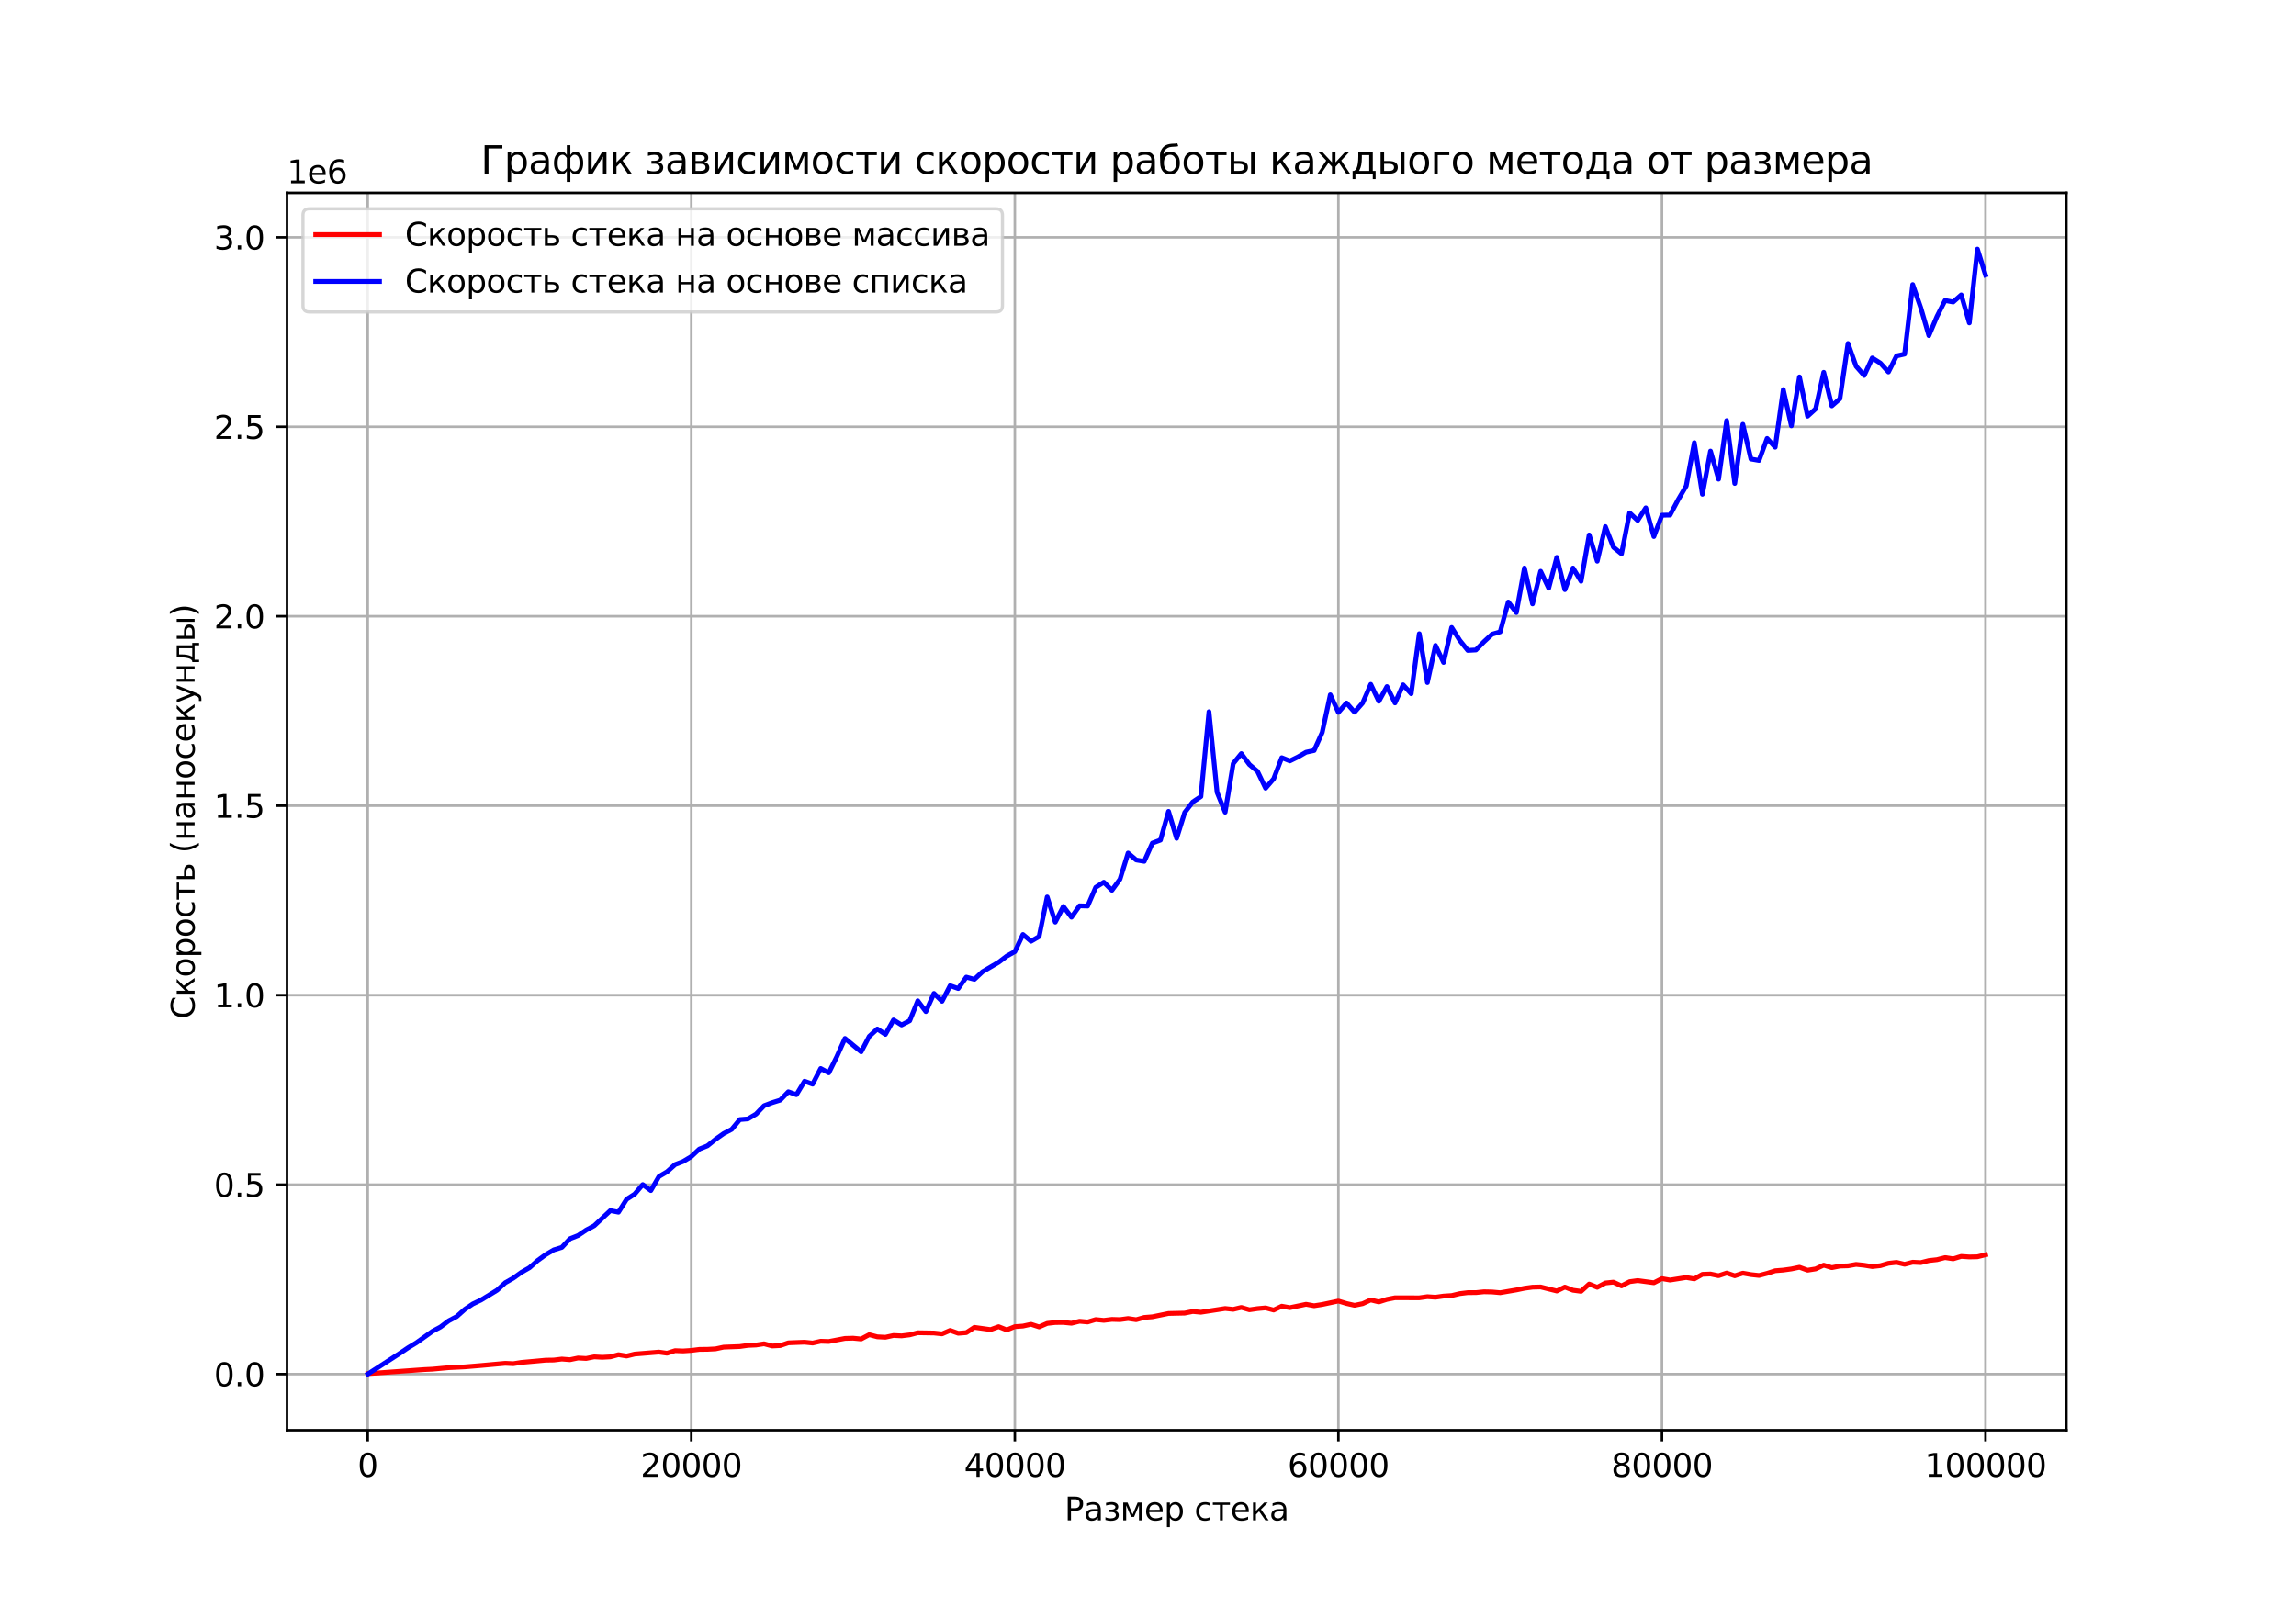 <?xml version="1.0" encoding="utf-8" standalone="no"?>
<!DOCTYPE svg PUBLIC "-//W3C//DTD SVG 1.1//EN"
  "http://www.w3.org/Graphics/SVG/1.1/DTD/svg11.dtd">
<svg xmlns:xlink="http://www.w3.org/1999/xlink" width="720pt" height="504pt" viewBox="0 0 720 504" xmlns="http://www.w3.org/2000/svg" version="1.1">
 <defs>
  <style type="text/css">*{stroke-linejoin: round; stroke-linecap: butt}</style>
 </defs>
 <g id="figure_1">
  <g id="patch_1">
   <path d="M 0 504 
L 720 504 
L 720 0 
L 0 0 
z
" style="fill: #ffffff"/>
  </g>
  <g id="axes_1">
   <g id="patch_2">
    <path d="M 90 448.56 
L 648 448.56 
L 648 60.48 
L 90 60.48 
z
" style="fill: #ffffff"/>
   </g>
   <g id="matplotlib.axis_1">
    <g id="xtick_1">
     <g id="line2d_1">
      <path d="M 115.313 448.56 
L 115.313 60.48 
" clip-path="url(#p69a512d535)" style="fill: none; stroke: #b0b0b0; stroke-width: 0.8; stroke-linecap: square"/>
     </g>
     <g id="line2d_2">
      <defs>
       <path id="m614d33d190" d="M 0 0 
L 0 3.5 
" style="stroke: #000000; stroke-width: 0.8"/>
      </defs>
      <g>
       <use xlink:href="#m614d33d190" x="115.313" y="448.56" style="stroke: #000000; stroke-width: 0.8"/>
      </g>
     </g>
     <g id="text_1">
      <!-- 0 -->
      <g transform="translate(112.132 463.158) scale(0.1 -0.1)">
       <defs>
        <path id="DejaVuSans-30" d="M 2034 4250 
Q 1547 4250 1301 3770 
Q 1056 3291 1056 2328 
Q 1056 1369 1301 889 
Q 1547 409 2034 409 
Q 2525 409 2770 889 
Q 3016 1369 3016 2328 
Q 3016 3291 2770 3770 
Q 2525 4250 2034 4250 
z
M 2034 4750 
Q 2819 4750 3233 4129 
Q 3647 3509 3647 2328 
Q 3647 1150 3233 529 
Q 2819 -91 2034 -91 
Q 1250 -91 836 529 
Q 422 1150 422 2328 
Q 422 3509 836 4129 
Q 1250 4750 2034 4750 
z
" transform="scale(0.016)"/>
       </defs>
       <use xlink:href="#DejaVuSans-30"/>
      </g>
     </g>
    </g>
    <g id="xtick_2">
     <g id="line2d_3">
      <path d="M 216.778 448.56 
L 216.778 60.48 
" clip-path="url(#p69a512d535)" style="fill: none; stroke: #b0b0b0; stroke-width: 0.8; stroke-linecap: square"/>
     </g>
     <g id="line2d_4">
      <g>
       <use xlink:href="#m614d33d190" x="216.778" y="448.56" style="stroke: #000000; stroke-width: 0.8"/>
      </g>
     </g>
     <g id="text_2">
      <!-- 20000 -->
      <g transform="translate(200.871 463.158) scale(0.1 -0.1)">
       <defs>
        <path id="DejaVuSans-32" d="M 1228 531 
L 3431 531 
L 3431 0 
L 469 0 
L 469 531 
Q 828 903 1448 1529 
Q 2069 2156 2228 2338 
Q 2531 2678 2651 2914 
Q 2772 3150 2772 3378 
Q 2772 3750 2511 3984 
Q 2250 4219 1831 4219 
Q 1534 4219 1204 4116 
Q 875 4013 500 3803 
L 500 4441 
Q 881 4594 1212 4672 
Q 1544 4750 1819 4750 
Q 2544 4750 2975 4387 
Q 3406 4025 3406 3419 
Q 3406 3131 3298 2873 
Q 3191 2616 2906 2266 
Q 2828 2175 2409 1742 
Q 1991 1309 1228 531 
z
" transform="scale(0.016)"/>
       </defs>
       <use xlink:href="#DejaVuSans-32"/>
       <use xlink:href="#DejaVuSans-30" x="63.623"/>
       <use xlink:href="#DejaVuSans-30" x="127.246"/>
       <use xlink:href="#DejaVuSans-30" x="190.869"/>
       <use xlink:href="#DejaVuSans-30" x="254.492"/>
      </g>
     </g>
    </g>
    <g id="xtick_3">
     <g id="line2d_5">
      <path d="M 318.242 448.56 
L 318.242 60.48 
" clip-path="url(#p69a512d535)" style="fill: none; stroke: #b0b0b0; stroke-width: 0.8; stroke-linecap: square"/>
     </g>
     <g id="line2d_6">
      <g>
       <use xlink:href="#m614d33d190" x="318.242" y="448.56" style="stroke: #000000; stroke-width: 0.8"/>
      </g>
     </g>
     <g id="text_3">
      <!-- 40000 -->
      <g transform="translate(302.336 463.158) scale(0.1 -0.1)">
       <defs>
        <path id="DejaVuSans-34" d="M 2419 4116 
L 825 1625 
L 2419 1625 
L 2419 4116 
z
M 2253 4666 
L 3047 4666 
L 3047 1625 
L 3713 1625 
L 3713 1100 
L 3047 1100 
L 3047 0 
L 2419 0 
L 2419 1100 
L 313 1100 
L 313 1709 
L 2253 4666 
z
" transform="scale(0.016)"/>
       </defs>
       <use xlink:href="#DejaVuSans-34"/>
       <use xlink:href="#DejaVuSans-30" x="63.623"/>
       <use xlink:href="#DejaVuSans-30" x="127.246"/>
       <use xlink:href="#DejaVuSans-30" x="190.869"/>
       <use xlink:href="#DejaVuSans-30" x="254.492"/>
      </g>
     </g>
    </g>
    <g id="xtick_4">
     <g id="line2d_7">
      <path d="M 419.707 448.56 
L 419.707 60.48 
" clip-path="url(#p69a512d535)" style="fill: none; stroke: #b0b0b0; stroke-width: 0.8; stroke-linecap: square"/>
     </g>
     <g id="line2d_8">
      <g>
       <use xlink:href="#m614d33d190" x="419.707" y="448.56" style="stroke: #000000; stroke-width: 0.8"/>
      </g>
     </g>
     <g id="text_4">
      <!-- 60000 -->
      <g transform="translate(403.801 463.158) scale(0.1 -0.1)">
       <defs>
        <path id="DejaVuSans-36" d="M 2113 2584 
Q 1688 2584 1439 2293 
Q 1191 2003 1191 1497 
Q 1191 994 1439 701 
Q 1688 409 2113 409 
Q 2538 409 2786 701 
Q 3034 994 3034 1497 
Q 3034 2003 2786 2293 
Q 2538 2584 2113 2584 
z
M 3366 4563 
L 3366 3988 
Q 3128 4100 2886 4159 
Q 2644 4219 2406 4219 
Q 1781 4219 1451 3797 
Q 1122 3375 1075 2522 
Q 1259 2794 1537 2939 
Q 1816 3084 2150 3084 
Q 2853 3084 3261 2657 
Q 3669 2231 3669 1497 
Q 3669 778 3244 343 
Q 2819 -91 2113 -91 
Q 1303 -91 875 529 
Q 447 1150 447 2328 
Q 447 3434 972 4092 
Q 1497 4750 2381 4750 
Q 2619 4750 2861 4703 
Q 3103 4656 3366 4563 
z
" transform="scale(0.016)"/>
       </defs>
       <use xlink:href="#DejaVuSans-36"/>
       <use xlink:href="#DejaVuSans-30" x="63.623"/>
       <use xlink:href="#DejaVuSans-30" x="127.246"/>
       <use xlink:href="#DejaVuSans-30" x="190.869"/>
       <use xlink:href="#DejaVuSans-30" x="254.492"/>
      </g>
     </g>
    </g>
    <g id="xtick_5">
     <g id="line2d_9">
      <path d="M 521.172 448.56 
L 521.172 60.48 
" clip-path="url(#p69a512d535)" style="fill: none; stroke: #b0b0b0; stroke-width: 0.8; stroke-linecap: square"/>
     </g>
     <g id="line2d_10">
      <g>
       <use xlink:href="#m614d33d190" x="521.172" y="448.56" style="stroke: #000000; stroke-width: 0.8"/>
      </g>
     </g>
     <g id="text_5">
      <!-- 80000 -->
      <g transform="translate(505.265 463.158) scale(0.1 -0.1)">
       <defs>
        <path id="DejaVuSans-38" d="M 2034 2216 
Q 1584 2216 1326 1975 
Q 1069 1734 1069 1313 
Q 1069 891 1326 650 
Q 1584 409 2034 409 
Q 2484 409 2743 651 
Q 3003 894 3003 1313 
Q 3003 1734 2745 1975 
Q 2488 2216 2034 2216 
z
M 1403 2484 
Q 997 2584 770 2862 
Q 544 3141 544 3541 
Q 544 4100 942 4425 
Q 1341 4750 2034 4750 
Q 2731 4750 3128 4425 
Q 3525 4100 3525 3541 
Q 3525 3141 3298 2862 
Q 3072 2584 2669 2484 
Q 3125 2378 3379 2068 
Q 3634 1759 3634 1313 
Q 3634 634 3220 271 
Q 2806 -91 2034 -91 
Q 1263 -91 848 271 
Q 434 634 434 1313 
Q 434 1759 690 2068 
Q 947 2378 1403 2484 
z
M 1172 3481 
Q 1172 3119 1398 2916 
Q 1625 2713 2034 2713 
Q 2441 2713 2670 2916 
Q 2900 3119 2900 3481 
Q 2900 3844 2670 4047 
Q 2441 4250 2034 4250 
Q 1625 4250 1398 4047 
Q 1172 3844 1172 3481 
z
" transform="scale(0.016)"/>
       </defs>
       <use xlink:href="#DejaVuSans-38"/>
       <use xlink:href="#DejaVuSans-30" x="63.623"/>
       <use xlink:href="#DejaVuSans-30" x="127.246"/>
       <use xlink:href="#DejaVuSans-30" x="190.869"/>
       <use xlink:href="#DejaVuSans-30" x="254.492"/>
      </g>
     </g>
    </g>
    <g id="xtick_6">
     <g id="line2d_11">
      <path d="M 622.636 448.56 
L 622.636 60.48 
" clip-path="url(#p69a512d535)" style="fill: none; stroke: #b0b0b0; stroke-width: 0.8; stroke-linecap: square"/>
     </g>
     <g id="line2d_12">
      <g>
       <use xlink:href="#m614d33d190" x="622.636" y="448.56" style="stroke: #000000; stroke-width: 0.8"/>
      </g>
     </g>
     <g id="text_6">
      <!-- 100000 -->
      <g transform="translate(603.549 463.158) scale(0.1 -0.1)">
       <defs>
        <path id="DejaVuSans-31" d="M 794 531 
L 1825 531 
L 1825 4091 
L 703 3866 
L 703 4441 
L 1819 4666 
L 2450 4666 
L 2450 531 
L 3481 531 
L 3481 0 
L 794 0 
L 794 531 
z
" transform="scale(0.016)"/>
       </defs>
       <use xlink:href="#DejaVuSans-31"/>
       <use xlink:href="#DejaVuSans-30" x="63.623"/>
       <use xlink:href="#DejaVuSans-30" x="127.246"/>
       <use xlink:href="#DejaVuSans-30" x="190.869"/>
       <use xlink:href="#DejaVuSans-30" x="254.492"/>
       <use xlink:href="#DejaVuSans-30" x="318.115"/>
      </g>
     </g>
    </g>
    <g id="text_7">
     <!-- Размер стека -->
     <g transform="translate(333.828 476.837) scale(0.1 -0.1)">
      <defs>
       <path id="DejaVuSans-420" d="M 1259 4147 
L 1259 2394 
L 2053 2394 
Q 2494 2394 2734 2622 
Q 2975 2850 2975 3272 
Q 2975 3691 2734 3919 
Q 2494 4147 2053 4147 
L 1259 4147 
z
M 628 4666 
L 2053 4666 
Q 2838 4666 3239 4311 
Q 3641 3956 3641 3272 
Q 3641 2581 3239 2228 
Q 2838 1875 2053 1875 
L 1259 1875 
L 1259 0 
L 628 0 
L 628 4666 
z
" transform="scale(0.016)"/>
       <path id="DejaVuSans-430" d="M 2194 1759 
Q 1497 1759 1228 1600 
Q 959 1441 959 1056 
Q 959 750 1161 570 
Q 1363 391 1709 391 
Q 2188 391 2477 730 
Q 2766 1069 2766 1631 
L 2766 1759 
L 2194 1759 
z
M 3341 1997 
L 3341 0 
L 2766 0 
L 2766 531 
Q 2569 213 2275 61 
Q 1981 -91 1556 -91 
Q 1019 -91 701 211 
Q 384 513 384 1019 
Q 384 1609 779 1909 
Q 1175 2209 1959 2209 
L 2766 2209 
L 2766 2266 
Q 2766 2663 2505 2880 
Q 2244 3097 1772 3097 
Q 1472 3097 1187 3025 
Q 903 2953 641 2809 
L 641 3341 
Q 956 3463 1253 3523 
Q 1550 3584 1831 3584 
Q 2591 3584 2966 3190 
Q 3341 2797 3341 1997 
z
" transform="scale(0.016)"/>
       <path id="DejaVuSans-437" d="M 2206 1888 
Q 2594 1813 2809 1584 
Q 3025 1356 3025 1019 
Q 3025 478 2622 193 
Q 2219 -91 1475 -91 
Q 1225 -91 961 -47 
Q 697 -3 416 84 
L 416 619 
Q 638 503 903 445 
Q 1169 388 1459 388 
Q 1931 388 2195 563 
Q 2459 738 2459 1019 
Q 2459 1294 2225 1461 
Q 1991 1628 1563 1628 
L 1100 1628 
L 1100 2103 
L 1584 2103 
Q 1947 2103 2158 2242 
Q 2369 2381 2369 2600 
Q 2369 2800 2151 2944 
Q 1934 3088 1563 3088 
Q 1341 3088 1089 3047 
Q 838 3006 534 2916 
L 534 3438 
Q 841 3513 1106 3550 
Q 1372 3588 1609 3588 
Q 2222 3588 2576 3342 
Q 2931 3097 2931 2656 
Q 2931 2366 2743 2164 
Q 2556 1963 2206 1888 
z
" transform="scale(0.016)"/>
       <path id="DejaVuSans-43c" d="M 581 3500 
L 1422 3500 
L 2416 1156 
L 3413 3500 
L 4247 3500 
L 4247 0 
L 3669 0 
L 3669 2950 
L 2703 672 
L 2128 672 
L 1159 2950 
L 1159 0 
L 581 0 
L 581 3500 
z
" transform="scale(0.016)"/>
       <path id="DejaVuSans-435" d="M 3597 1894 
L 3597 1613 
L 953 1613 
Q 991 1019 1311 708 
Q 1631 397 2203 397 
Q 2534 397 2845 478 
Q 3156 559 3463 722 
L 3463 178 
Q 3153 47 2828 -22 
Q 2503 -91 2169 -91 
Q 1331 -91 842 396 
Q 353 884 353 1716 
Q 353 2575 817 3079 
Q 1281 3584 2069 3584 
Q 2775 3584 3186 3129 
Q 3597 2675 3597 1894 
z
M 3022 2063 
Q 3016 2534 2758 2815 
Q 2500 3097 2075 3097 
Q 1594 3097 1305 2825 
Q 1016 2553 972 2059 
L 3022 2063 
z
" transform="scale(0.016)"/>
       <path id="DejaVuSans-440" d="M 1159 525 
L 1159 -1331 
L 581 -1331 
L 581 3500 
L 1159 3500 
L 1159 2969 
Q 1341 3281 1617 3432 
Q 1894 3584 2278 3584 
Q 2916 3584 3314 3078 
Q 3713 2572 3713 1747 
Q 3713 922 3314 415 
Q 2916 -91 2278 -91 
Q 1894 -91 1617 61 
Q 1341 213 1159 525 
z
M 3116 1747 
Q 3116 2381 2855 2742 
Q 2594 3103 2138 3103 
Q 1681 3103 1420 2742 
Q 1159 2381 1159 1747 
Q 1159 1113 1420 752 
Q 1681 391 2138 391 
Q 2594 391 2855 752 
Q 3116 1113 3116 1747 
z
" transform="scale(0.016)"/>
       <path id="DejaVuSans-20" transform="scale(0.016)"/>
       <path id="DejaVuSans-441" d="M 3122 3366 
L 3122 2828 
Q 2878 2963 2633 3030 
Q 2388 3097 2138 3097 
Q 1578 3097 1268 2742 
Q 959 2388 959 1747 
Q 959 1106 1268 751 
Q 1578 397 2138 397 
Q 2388 397 2633 464 
Q 2878 531 3122 666 
L 3122 134 
Q 2881 22 2623 -34 
Q 2366 -91 2075 -91 
Q 1284 -91 818 406 
Q 353 903 353 1747 
Q 353 2603 823 3093 
Q 1294 3584 2113 3584 
Q 2378 3584 2631 3529 
Q 2884 3475 3122 3366 
z
" transform="scale(0.016)"/>
       <path id="DejaVuSans-442" d="M 188 3500 
L 3541 3500 
L 3541 3041 
L 2147 3041 
L 2147 0 
L 1581 0 
L 1581 3041 
L 188 3041 
L 188 3500 
z
" transform="scale(0.016)"/>
       <path id="DejaVuSans-43a" d="M 581 3500 
L 1153 3500 
L 1153 1856 
L 2775 3500 
L 3481 3500 
L 2144 2147 
L 3653 0 
L 3009 0 
L 1769 1766 
L 1153 1141 
L 1153 0 
L 581 0 
L 581 3500 
z
" transform="scale(0.016)"/>
      </defs>
      <use xlink:href="#DejaVuSans-420"/>
      <use xlink:href="#DejaVuSans-430" x="60.303"/>
      <use xlink:href="#DejaVuSans-437" x="121.582"/>
      <use xlink:href="#DejaVuSans-43c" x="174.756"/>
      <use xlink:href="#DejaVuSans-435" x="250.195"/>
      <use xlink:href="#DejaVuSans-440" x="311.719"/>
      <use xlink:href="#DejaVuSans-20" x="375.195"/>
      <use xlink:href="#DejaVuSans-441" x="406.982"/>
      <use xlink:href="#DejaVuSans-442" x="461.963"/>
      <use xlink:href="#DejaVuSans-435" x="520.215"/>
      <use xlink:href="#DejaVuSans-43a" x="581.738"/>
      <use xlink:href="#DejaVuSans-430" x="642.139"/>
     </g>
    </g>
   </g>
   <g id="matplotlib.axis_2">
    <g id="ytick_1">
     <g id="line2d_13">
      <path d="M 90 430.958 
L 648 430.958 
" clip-path="url(#p69a512d535)" style="fill: none; stroke: #b0b0b0; stroke-width: 0.8; stroke-linecap: square"/>
     </g>
     <g id="line2d_14">
      <defs>
       <path id="me07ee23f5a" d="M 0 0 
L -3.5 0 
" style="stroke: #000000; stroke-width: 0.8"/>
      </defs>
      <g>
       <use xlink:href="#me07ee23f5a" x="90" y="430.958" style="stroke: #000000; stroke-width: 0.8"/>
      </g>
     </g>
     <g id="text_8">
      <!-- 0.0 -->
      <g transform="translate(67.097 434.757) scale(0.1 -0.1)">
       <defs>
        <path id="DejaVuSans-2e" d="M 684 794 
L 1344 794 
L 1344 0 
L 684 0 
L 684 794 
z
" transform="scale(0.016)"/>
       </defs>
       <use xlink:href="#DejaVuSans-30"/>
       <use xlink:href="#DejaVuSans-2e" x="63.623"/>
       <use xlink:href="#DejaVuSans-30" x="95.41"/>
      </g>
     </g>
    </g>
    <g id="ytick_2">
     <g id="line2d_15">
      <path d="M 90 371.536 
L 648 371.536 
" clip-path="url(#p69a512d535)" style="fill: none; stroke: #b0b0b0; stroke-width: 0.8; stroke-linecap: square"/>
     </g>
     <g id="line2d_16">
      <g>
       <use xlink:href="#me07ee23f5a" x="90" y="371.536" style="stroke: #000000; stroke-width: 0.8"/>
      </g>
     </g>
     <g id="text_9">
      <!-- 0.5 -->
      <g transform="translate(67.097 375.335) scale(0.1 -0.1)">
       <defs>
        <path id="DejaVuSans-35" d="M 691 4666 
L 3169 4666 
L 3169 4134 
L 1269 4134 
L 1269 2991 
Q 1406 3038 1543 3061 
Q 1681 3084 1819 3084 
Q 2600 3084 3056 2656 
Q 3513 2228 3513 1497 
Q 3513 744 3044 326 
Q 2575 -91 1722 -91 
Q 1428 -91 1123 -41 
Q 819 9 494 109 
L 494 744 
Q 775 591 1075 516 
Q 1375 441 1709 441 
Q 2250 441 2565 725 
Q 2881 1009 2881 1497 
Q 2881 1984 2565 2268 
Q 2250 2553 1709 2553 
Q 1456 2553 1204 2497 
Q 953 2441 691 2322 
L 691 4666 
z
" transform="scale(0.016)"/>
       </defs>
       <use xlink:href="#DejaVuSans-30"/>
       <use xlink:href="#DejaVuSans-2e" x="63.623"/>
       <use xlink:href="#DejaVuSans-35" x="95.41"/>
      </g>
     </g>
    </g>
    <g id="ytick_3">
     <g id="line2d_17">
      <path d="M 90 312.114 
L 648 312.114 
" clip-path="url(#p69a512d535)" style="fill: none; stroke: #b0b0b0; stroke-width: 0.8; stroke-linecap: square"/>
     </g>
     <g id="line2d_18">
      <g>
       <use xlink:href="#me07ee23f5a" x="90" y="312.114" style="stroke: #000000; stroke-width: 0.8"/>
      </g>
     </g>
     <g id="text_10">
      <!-- 1.0 -->
      <g transform="translate(67.097 315.914) scale(0.1 -0.1)">
       <use xlink:href="#DejaVuSans-31"/>
       <use xlink:href="#DejaVuSans-2e" x="63.623"/>
       <use xlink:href="#DejaVuSans-30" x="95.41"/>
      </g>
     </g>
    </g>
    <g id="ytick_4">
     <g id="line2d_19">
      <path d="M 90 252.693 
L 648 252.693 
" clip-path="url(#p69a512d535)" style="fill: none; stroke: #b0b0b0; stroke-width: 0.8; stroke-linecap: square"/>
     </g>
     <g id="line2d_20">
      <g>
       <use xlink:href="#me07ee23f5a" x="90" y="252.693" style="stroke: #000000; stroke-width: 0.8"/>
      </g>
     </g>
     <g id="text_11">
      <!-- 1.5 -->
      <g transform="translate(67.097 256.492) scale(0.1 -0.1)">
       <use xlink:href="#DejaVuSans-31"/>
       <use xlink:href="#DejaVuSans-2e" x="63.623"/>
       <use xlink:href="#DejaVuSans-35" x="95.41"/>
      </g>
     </g>
    </g>
    <g id="ytick_5">
     <g id="line2d_21">
      <path d="M 90 193.271 
L 648 193.271 
" clip-path="url(#p69a512d535)" style="fill: none; stroke: #b0b0b0; stroke-width: 0.8; stroke-linecap: square"/>
     </g>
     <g id="line2d_22">
      <g>
       <use xlink:href="#me07ee23f5a" x="90" y="193.271" style="stroke: #000000; stroke-width: 0.8"/>
      </g>
     </g>
     <g id="text_12">
      <!-- 2.0 -->
      <g transform="translate(67.097 197.071) scale(0.1 -0.1)">
       <use xlink:href="#DejaVuSans-32"/>
       <use xlink:href="#DejaVuSans-2e" x="63.623"/>
       <use xlink:href="#DejaVuSans-30" x="95.41"/>
      </g>
     </g>
    </g>
    <g id="ytick_6">
     <g id="line2d_23">
      <path d="M 90 133.85 
L 648 133.85 
" clip-path="url(#p69a512d535)" style="fill: none; stroke: #b0b0b0; stroke-width: 0.8; stroke-linecap: square"/>
     </g>
     <g id="line2d_24">
      <g>
       <use xlink:href="#me07ee23f5a" x="90" y="133.85" style="stroke: #000000; stroke-width: 0.8"/>
      </g>
     </g>
     <g id="text_13">
      <!-- 2.5 -->
      <g transform="translate(67.097 137.649) scale(0.1 -0.1)">
       <use xlink:href="#DejaVuSans-32"/>
       <use xlink:href="#DejaVuSans-2e" x="63.623"/>
       <use xlink:href="#DejaVuSans-35" x="95.41"/>
      </g>
     </g>
    </g>
    <g id="ytick_7">
     <g id="line2d_25">
      <path d="M 90 74.428 
L 648 74.428 
" clip-path="url(#p69a512d535)" style="fill: none; stroke: #b0b0b0; stroke-width: 0.8; stroke-linecap: square"/>
     </g>
     <g id="line2d_26">
      <g>
       <use xlink:href="#me07ee23f5a" x="90" y="74.428" style="stroke: #000000; stroke-width: 0.8"/>
      </g>
     </g>
     <g id="text_14">
      <!-- 3.0 -->
      <g transform="translate(67.097 78.227) scale(0.1 -0.1)">
       <defs>
        <path id="DejaVuSans-33" d="M 2597 2516 
Q 3050 2419 3304 2112 
Q 3559 1806 3559 1356 
Q 3559 666 3084 287 
Q 2609 -91 1734 -91 
Q 1441 -91 1130 -33 
Q 819 25 488 141 
L 488 750 
Q 750 597 1062 519 
Q 1375 441 1716 441 
Q 2309 441 2620 675 
Q 2931 909 2931 1356 
Q 2931 1769 2642 2001 
Q 2353 2234 1838 2234 
L 1294 2234 
L 1294 2753 
L 1863 2753 
Q 2328 2753 2575 2939 
Q 2822 3125 2822 3475 
Q 2822 3834 2567 4026 
Q 2313 4219 1838 4219 
Q 1578 4219 1281 4162 
Q 984 4106 628 3988 
L 628 4550 
Q 988 4650 1302 4700 
Q 1616 4750 1894 4750 
Q 2613 4750 3031 4423 
Q 3450 4097 3450 3541 
Q 3450 3153 3228 2886 
Q 3006 2619 2597 2516 
z
" transform="scale(0.016)"/>
       </defs>
       <use xlink:href="#DejaVuSans-33"/>
       <use xlink:href="#DejaVuSans-2e" x="63.623"/>
       <use xlink:href="#DejaVuSans-30" x="95.41"/>
      </g>
     </g>
    </g>
    <g id="text_15">
     <!-- Скорость (наносекунды) -->
     <g transform="translate(61.017 319.564) rotate(-90) scale(0.1 -0.1)">
      <defs>
       <path id="DejaVuSans-421" d="M 4122 4306 
L 4122 3641 
Q 3803 3938 3442 4084 
Q 3081 4231 2675 4231 
Q 1875 4231 1450 3742 
Q 1025 3253 1025 2328 
Q 1025 1406 1450 917 
Q 1875 428 2675 428 
Q 3081 428 3442 575 
Q 3803 722 4122 1019 
L 4122 359 
Q 3791 134 3420 21 
Q 3050 -91 2638 -91 
Q 1578 -91 968 557 
Q 359 1206 359 2328 
Q 359 3453 968 4101 
Q 1578 4750 2638 4750 
Q 3056 4750 3426 4639 
Q 3797 4528 4122 4306 
z
" transform="scale(0.016)"/>
       <path id="DejaVuSans-43e" d="M 1959 3097 
Q 1497 3097 1228 2736 
Q 959 2375 959 1747 
Q 959 1119 1226 758 
Q 1494 397 1959 397 
Q 2419 397 2687 759 
Q 2956 1122 2956 1747 
Q 2956 2369 2687 2733 
Q 2419 3097 1959 3097 
z
M 1959 3584 
Q 2709 3584 3137 3096 
Q 3566 2609 3566 1747 
Q 3566 888 3137 398 
Q 2709 -91 1959 -91 
Q 1206 -91 779 398 
Q 353 888 353 1747 
Q 353 2609 779 3096 
Q 1206 3584 1959 3584 
z
" transform="scale(0.016)"/>
       <path id="DejaVuSans-44c" d="M 2781 1038 
Q 2781 1319 2576 1466 
Q 2372 1613 1978 1613 
L 1159 1613 
L 1159 459 
L 1978 459 
Q 2372 459 2576 607 
Q 2781 756 2781 1038 
z
M 581 3500 
L 1159 3500 
L 1159 2072 
L 2003 2072 
Q 2672 2072 3033 1817 
Q 3394 1563 3394 1038 
Q 3394 513 3033 256 
Q 2672 0 2003 0 
L 581 0 
L 581 3500 
z
" transform="scale(0.016)"/>
       <path id="DejaVuSans-28" d="M 1984 4856 
Q 1566 4138 1362 3434 
Q 1159 2731 1159 2009 
Q 1159 1288 1364 580 
Q 1569 -128 1984 -844 
L 1484 -844 
Q 1016 -109 783 600 
Q 550 1309 550 2009 
Q 550 2706 781 3412 
Q 1013 4119 1484 4856 
L 1984 4856 
z
" transform="scale(0.016)"/>
       <path id="DejaVuSans-43d" d="M 581 3500 
L 1159 3500 
L 1159 2072 
L 3025 2072 
L 3025 3500 
L 3603 3500 
L 3603 0 
L 3025 0 
L 3025 1613 
L 1159 1613 
L 1159 0 
L 581 0 
L 581 3500 
z
" transform="scale(0.016)"/>
       <path id="DejaVuSans-443" d="M 2059 -325 
Q 1816 -950 1584 -1140 
Q 1353 -1331 966 -1331 
L 506 -1331 
L 506 -850 
L 844 -850 
Q 1081 -850 1212 -737 
Q 1344 -625 1503 -206 
L 1606 56 
L 191 3500 
L 800 3500 
L 1894 763 
L 2988 3500 
L 3597 3500 
L 2059 -325 
z
" transform="scale(0.016)"/>
       <path id="DejaVuSans-434" d="M 1384 459 
L 3053 459 
L 3053 3041 
L 1844 3041 
L 1844 2603 
Q 1844 1316 1475 628 
L 1384 459 
z
M 550 459 
Q 834 584 959 850 
Q 1266 1509 1266 2838 
L 1266 3500 
L 3631 3500 
L 3631 459 
L 4091 459 
L 4091 -884 
L 3631 -884 
L 3631 0 
L 794 0 
L 794 -884 
L 334 -884 
L 334 459 
L 550 459 
z
" transform="scale(0.016)"/>
       <path id="DejaVuSans-44b" d="M 3909 3500 
L 4484 3500 
L 4484 0 
L 3909 0 
L 3909 3500 
z
M 4197 3584 
L 4197 3584 
z
M 2781 1038 
Q 2781 1319 2576 1466 
Q 2372 1613 1978 1613 
L 1159 1613 
L 1159 459 
L 1978 459 
Q 2372 459 2576 607 
Q 2781 756 2781 1038 
z
M 581 3500 
L 1159 3500 
L 1159 2072 
L 2003 2072 
Q 2672 2072 3033 1817 
Q 3394 1563 3394 1038 
Q 3394 513 3033 256 
Q 2672 0 2003 0 
L 581 0 
L 581 3500 
z
" transform="scale(0.016)"/>
       <path id="DejaVuSans-29" d="M 513 4856 
L 1013 4856 
Q 1481 4119 1714 3412 
Q 1947 2706 1947 2009 
Q 1947 1309 1714 600 
Q 1481 -109 1013 -844 
L 513 -844 
Q 928 -128 1133 580 
Q 1338 1288 1338 2009 
Q 1338 2731 1133 3434 
Q 928 4138 513 4856 
z
" transform="scale(0.016)"/>
      </defs>
      <use xlink:href="#DejaVuSans-421"/>
      <use xlink:href="#DejaVuSans-43a" x="69.824"/>
      <use xlink:href="#DejaVuSans-43e" x="130.225"/>
      <use xlink:href="#DejaVuSans-440" x="191.406"/>
      <use xlink:href="#DejaVuSans-43e" x="254.883"/>
      <use xlink:href="#DejaVuSans-441" x="316.064"/>
      <use xlink:href="#DejaVuSans-442" x="371.045"/>
      <use xlink:href="#DejaVuSans-44c" x="429.297"/>
      <use xlink:href="#DejaVuSans-20" x="488.232"/>
      <use xlink:href="#DejaVuSans-28" x="520.02"/>
      <use xlink:href="#DejaVuSans-43d" x="559.033"/>
      <use xlink:href="#DejaVuSans-430" x="624.414"/>
      <use xlink:href="#DejaVuSans-43d" x="685.693"/>
      <use xlink:href="#DejaVuSans-43e" x="751.074"/>
      <use xlink:href="#DejaVuSans-441" x="812.256"/>
      <use xlink:href="#DejaVuSans-435" x="867.236"/>
      <use xlink:href="#DejaVuSans-43a" x="928.76"/>
      <use xlink:href="#DejaVuSans-443" x="989.16"/>
      <use xlink:href="#DejaVuSans-43d" x="1048.34"/>
      <use xlink:href="#DejaVuSans-434" x="1113.721"/>
      <use xlink:href="#DejaVuSans-44b" x="1182.861"/>
      <use xlink:href="#DejaVuSans-29" x="1261.816"/>
     </g>
    </g>
    <g id="text_16">
     <!-- 1e6 -->
     <g transform="translate(90 57.48) scale(0.1 -0.1)">
      <defs>
       <path id="DejaVuSans-65" d="M 3597 1894 
L 3597 1613 
L 953 1613 
Q 991 1019 1311 708 
Q 1631 397 2203 397 
Q 2534 397 2845 478 
Q 3156 559 3463 722 
L 3463 178 
Q 3153 47 2828 -22 
Q 2503 -91 2169 -91 
Q 1331 -91 842 396 
Q 353 884 353 1716 
Q 353 2575 817 3079 
Q 1281 3584 2069 3584 
Q 2775 3584 3186 3129 
Q 3597 2675 3597 1894 
z
M 3022 2063 
Q 3016 2534 2758 2815 
Q 2500 3097 2075 3097 
Q 1594 3097 1305 2825 
Q 1016 2553 972 2059 
L 3022 2063 
z
" transform="scale(0.016)"/>
      </defs>
      <use xlink:href="#DejaVuSans-31"/>
      <use xlink:href="#DejaVuSans-65" x="63.623"/>
      <use xlink:href="#DejaVuSans-36" x="125.146"/>
     </g>
    </g>
   </g>
   <g id="line2d_27">
    <path d="M 115.364 430.818 
L 127.996 429.899 
L 133.069 429.538 
L 135.606 429.415 
L 140.679 428.942 
L 145.752 428.691 
L 150.826 428.265 
L 158.435 427.574 
L 160.972 427.696 
L 163.509 427.29 
L 168.582 426.829 
L 171.118 426.591 
L 173.655 426.552 
L 176.192 426.243 
L 178.728 426.447 
L 181.265 425.915 
L 183.802 426.059 
L 186.338 425.552 
L 188.875 425.692 
L 191.411 425.552 
L 193.948 424.869 
L 196.485 425.295 
L 199.021 424.677 
L 206.631 424.054 
L 209.168 424.412 
L 211.704 423.605 
L 214.241 423.7 
L 216.778 423.531 
L 219.314 423.211 
L 221.851 423.185 
L 224.387 423.046 
L 226.924 422.505 
L 231.997 422.311 
L 234.534 421.95 
L 237.071 421.839 
L 239.607 421.454 
L 242.144 422.139 
L 244.68 422.011 
L 247.217 421.151 
L 252.29 420.951 
L 254.827 421.215 
L 257.363 420.647 
L 259.9 420.729 
L 264.973 419.765 
L 267.51 419.693 
L 270.047 419.941 
L 272.583 418.596 
L 275.12 419.264 
L 277.656 419.398 
L 280.193 418.842 
L 282.73 418.965 
L 285.266 418.651 
L 287.803 417.987 
L 292.876 418.067 
L 295.413 418.344 
L 297.949 417.249 
L 300.486 418.152 
L 303.023 417.952 
L 305.559 416.291 
L 310.632 416.997 
L 313.169 416.081 
L 315.706 417.096 
L 318.242 416.072 
L 320.779 415.889 
L 323.316 415.331 
L 325.852 416.157 
L 328.389 415.057 
L 330.925 414.773 
L 333.462 414.753 
L 335.999 415.007 
L 338.535 414.38 
L 341.072 414.613 
L 343.608 413.851 
L 346.145 414.107 
L 348.682 413.799 
L 351.218 413.873 
L 353.755 413.524 
L 356.292 413.901 
L 358.828 413.187 
L 361.365 412.983 
L 366.438 411.94 
L 371.511 411.829 
L 374.048 411.318 
L 376.584 411.555 
L 384.194 410.379 
L 386.731 410.648 
L 389.268 410.042 
L 391.804 410.789 
L 394.341 410.418 
L 396.877 410.187 
L 399.414 410.873 
L 401.951 409.658 
L 404.487 410.121 
L 409.561 409.057 
L 412.097 409.518 
L 414.634 409.121 
L 419.707 408.044 
L 422.244 408.811 
L 424.78 409.384 
L 427.317 408.863 
L 429.853 407.701 
L 432.39 408.322 
L 434.927 407.517 
L 437.463 407.017 
L 442.537 407.031 
L 445.073 407.034 
L 447.61 406.673 
L 450.146 406.846 
L 452.683 406.485 
L 455.22 406.321 
L 457.756 405.713 
L 460.293 405.399 
L 462.829 405.395 
L 465.366 405.137 
L 467.903 405.194 
L 470.439 405.428 
L 475.513 404.561 
L 478.049 404.033 
L 480.586 403.688 
L 483.122 403.624 
L 488.196 404.895 
L 490.732 403.657 
L 493.269 404.653 
L 495.805 404.995 
L 498.342 402.709 
L 500.879 403.737 
L 503.415 402.378 
L 505.952 402.111 
L 508.489 403.291 
L 511.025 401.968 
L 513.562 401.621 
L 518.635 402.305 
L 521.172 401.018 
L 523.708 401.464 
L 528.782 400.66 
L 531.318 401.093 
L 533.855 399.663 
L 536.391 399.568 
L 538.928 400.102 
L 541.465 399.251 
L 544.001 400.124 
L 546.538 399.296 
L 549.074 399.75 
L 551.611 400.025 
L 554.148 399.363 
L 556.684 398.543 
L 559.221 398.339 
L 561.758 397.984 
L 564.294 397.453 
L 566.831 398.379 
L 569.367 397.973 
L 571.904 396.791 
L 574.441 397.579 
L 576.977 397.073 
L 579.514 397.001 
L 582.05 396.552 
L 584.587 396.819 
L 587.124 397.233 
L 589.66 396.953 
L 592.197 396.211 
L 594.734 395.916 
L 597.27 396.52 
L 599.807 395.866 
L 602.343 395.992 
L 604.88 395.35 
L 607.417 395.068 
L 609.953 394.419 
L 612.49 394.804 
L 615.027 394.045 
L 617.563 394.22 
L 620.1 394.162 
L 622.636 393.541 
L 622.636 393.541 
" clip-path="url(#p69a512d535)" style="fill: none; stroke: #ff0000; stroke-width: 1.5; stroke-linecap: square"/>
   </g>
   <g id="line2d_28">
    <path d="M 115.364 430.92 
L 125.459 424.389 
L 127.996 422.677 
L 130.533 421.149 
L 135.606 417.534 
L 138.142 416.17 
L 140.679 414.257 
L 143.216 412.907 
L 145.752 410.643 
L 148.289 408.939 
L 150.826 407.732 
L 155.899 404.628 
L 158.435 402.296 
L 160.972 400.858 
L 163.509 399.037 
L 166.045 397.587 
L 168.582 395.339 
L 171.118 393.496 
L 173.655 391.995 
L 176.192 391.214 
L 178.728 388.499 
L 181.265 387.492 
L 183.802 385.786 
L 186.338 384.419 
L 191.411 379.672 
L 193.948 380.175 
L 196.485 376.133 
L 199.021 374.501 
L 201.558 371.512 
L 204.095 373.39 
L 206.631 368.996 
L 209.168 367.504 
L 211.704 365.239 
L 214.241 364.264 
L 216.778 362.735 
L 219.314 360.37 
L 221.851 359.357 
L 224.387 357.302 
L 226.924 355.515 
L 229.461 354.19 
L 231.997 351.128 
L 234.534 350.921 
L 237.071 349.419 
L 239.607 346.783 
L 242.144 345.821 
L 244.68 345.032 
L 247.217 342.415 
L 249.754 343.322 
L 252.29 339.106 
L 254.827 340.02 
L 257.363 335.111 
L 259.9 336.473 
L 262.437 331.36 
L 264.973 325.69 
L 270.047 329.881 
L 272.583 325.038 
L 275.12 322.722 
L 277.656 324.419 
L 280.193 319.889 
L 282.73 321.459 
L 285.266 320.148 
L 287.803 313.89 
L 290.339 317.259 
L 292.876 311.569 
L 295.413 314.029 
L 297.949 309.133 
L 300.486 310.031 
L 303.023 306.455 
L 305.559 307.142 
L 308.096 304.762 
L 313.169 301.788 
L 315.706 299.865 
L 318.242 298.463 
L 320.779 293.088 
L 323.316 295.201 
L 325.852 293.724 
L 328.389 281.316 
L 330.925 289.204 
L 333.462 284.299 
L 335.999 287.662 
L 338.535 284.088 
L 341.072 284.171 
L 343.608 278.291 
L 346.145 276.693 
L 348.682 279.218 
L 351.218 275.739 
L 353.755 267.546 
L 356.292 269.715 
L 358.828 270.145 
L 361.365 264.421 
L 363.901 263.478 
L 366.438 254.472 
L 368.975 262.929 
L 371.511 254.827 
L 374.048 251.504 
L 376.584 249.827 
L 379.121 223.219 
L 381.658 248.478 
L 384.194 254.724 
L 386.731 239.46 
L 389.268 236.347 
L 391.804 239.784 
L 394.341 241.928 
L 396.877 247.199 
L 399.414 244.239 
L 401.951 237.629 
L 404.487 238.641 
L 407.024 237.397 
L 409.561 235.917 
L 412.097 235.37 
L 414.634 229.698 
L 417.17 217.911 
L 419.707 223.421 
L 422.244 220.475 
L 424.78 223.351 
L 427.317 220.453 
L 429.853 214.623 
L 432.39 219.947 
L 434.927 215.319 
L 437.463 220.461 
L 440 214.774 
L 442.537 217.57 
L 445.073 198.754 
L 447.61 214.061 
L 450.146 202.418 
L 452.683 207.76 
L 455.22 196.789 
L 457.756 200.83 
L 460.293 203.987 
L 462.829 203.847 
L 465.366 201.252 
L 467.903 198.907 
L 470.439 198.158 
L 472.976 188.819 
L 475.513 192.127 
L 478.049 178.144 
L 480.586 189.398 
L 483.122 179.17 
L 485.659 184.459 
L 488.196 174.812 
L 490.732 184.934 
L 493.269 178.15 
L 495.805 182.305 
L 498.342 167.777 
L 500.879 176.004 
L 503.415 165.149 
L 505.952 171.617 
L 508.489 173.683 
L 511.025 160.855 
L 513.562 163.228 
L 516.098 159.276 
L 518.635 168.272 
L 521.172 161.583 
L 523.708 161.532 
L 526.245 156.741 
L 528.782 152.404 
L 531.318 138.822 
L 533.855 155.016 
L 536.391 141.475 
L 538.928 150.285 
L 541.465 131.917 
L 544.001 151.62 
L 546.538 133.089 
L 549.074 143.967 
L 551.611 144.411 
L 554.148 137.509 
L 556.684 140.264 
L 559.221 122.191 
L 561.758 133.554 
L 564.294 118.218 
L 566.831 130.531 
L 569.367 128.23 
L 571.904 116.776 
L 574.441 127.295 
L 576.977 125.073 
L 579.514 107.721 
L 582.05 114.857 
L 584.587 117.762 
L 587.124 112.277 
L 589.66 113.876 
L 592.197 116.665 
L 594.734 111.633 
L 597.27 111.056 
L 599.807 89.244 
L 602.343 96.551 
L 604.88 105.251 
L 607.417 99.257 
L 609.953 94.235 
L 612.49 94.714 
L 615.027 92.484 
L 617.563 101.271 
L 620.1 78.12 
L 622.636 86.23 
L 622.636 86.23 
" clip-path="url(#p69a512d535)" style="fill: none; stroke: #0000ff; stroke-width: 1.5; stroke-linecap: square"/>
   </g>
   <g id="patch_3">
    <path d="M 90 448.56 
L 90 60.48 
" style="fill: none; stroke: #000000; stroke-width: 0.8; stroke-linejoin: miter; stroke-linecap: square"/>
   </g>
   <g id="patch_4">
    <path d="M 648 448.56 
L 648 60.48 
" style="fill: none; stroke: #000000; stroke-width: 0.8; stroke-linejoin: miter; stroke-linecap: square"/>
   </g>
   <g id="patch_5">
    <path d="M 90 448.56 
L 648 448.56 
" style="fill: none; stroke: #000000; stroke-width: 0.8; stroke-linejoin: miter; stroke-linecap: square"/>
   </g>
   <g id="patch_6">
    <path d="M 90 60.48 
L 648 60.48 
" style="fill: none; stroke: #000000; stroke-width: 0.8; stroke-linejoin: miter; stroke-linecap: square"/>
   </g>
   <g id="text_17">
    <!-- График зависимости скорости работы каждыого метода от размера -->
    <g transform="translate(150.76 54.48) scale(0.12 -0.12)">
     <defs>
      <path id="DejaVuSans-413" d="M 628 0 
L 628 4666 
L 3531 4666 
L 3531 4134 
L 1259 4134 
L 1259 0 
L 628 0 
z
" transform="scale(0.016)"/>
      <path id="DejaVuSans-444" d="M 947 1747 
Q 947 1013 1173 702 
Q 1400 391 1784 391 
Q 2091 391 2447 916 
L 2447 2578 
Q 2091 3103 1784 3103 
Q 1400 3103 1173 2792 
Q 947 2481 947 1747 
z
M 2447 -1331 
L 2447 447 
Q 2269 153 2064 31 
Q 1859 -91 1600 -91 
Q 1078 -91 714 392 
Q 350 875 350 1734 
Q 350 2594 714 3089 
Q 1078 3584 1600 3584 
Q 1859 3584 2064 3465 
Q 2269 3347 2447 3053 
L 2447 4666 
L 3025 4666 
L 3025 3053 
Q 3203 3347 3408 3465 
Q 3613 3584 3872 3584 
Q 4394 3584 4758 3089 
Q 5122 2594 5122 1734 
Q 5122 875 4758 392 
Q 4394 -91 3872 -91 
Q 3613 -91 3408 31 
Q 3203 153 3025 447 
L 3025 -1331 
L 2447 -1331 
z
M 4525 1747 
Q 4525 2481 4298 2792 
Q 4072 3103 3688 3103 
Q 3381 3103 3025 2578 
L 3025 916 
Q 3381 391 3688 391 
Q 4072 391 4298 702 
Q 4525 1013 4525 1747 
z
" transform="scale(0.016)"/>
      <path id="DejaVuSans-438" d="M 3578 3500 
L 3578 0 
L 3006 0 
L 3006 2809 
L 1319 0 
L 581 0 
L 581 3500 
L 1153 3500 
L 1153 697 
L 2838 3500 
L 3578 3500 
z
" transform="scale(0.016)"/>
      <path id="DejaVuSans-432" d="M 1156 1613 
L 1156 459 
L 1975 459 
Q 2369 459 2575 607 
Q 2781 756 2781 1038 
Q 2781 1319 2575 1466 
Q 2369 1613 1975 1613 
L 1156 1613 
z
M 1156 3041 
L 1156 2072 
L 1913 2072 
Q 2238 2072 2444 2201 
Q 2650 2331 2650 2563 
Q 2650 2794 2444 2917 
Q 2238 3041 1913 3041 
L 1156 3041 
z
M 581 3500 
L 1950 3500 
Q 2566 3500 2897 3275 
Q 3228 3050 3228 2634 
Q 3228 2313 3059 2123 
Q 2891 1934 2559 1888 
Q 2956 1813 3175 1575 
Q 3394 1338 3394 981 
Q 3394 513 3033 256 
Q 2672 0 2003 0 
L 581 0 
L 581 3500 
z
" transform="scale(0.016)"/>
      <path id="DejaVuSans-431" d="M 1991 3584 
Q 2741 3584 3169 3096 
Q 3597 2609 3597 1747 
Q 3597 888 3169 398 
Q 2741 -91 1991 -91 
Q 1238 -91 822 384 
Q 406 859 384 1747 
L 366 2463 
Q 350 2834 350 2963 
Q 350 3463 531 3831 
Q 816 4409 1308 4659 
Q 1800 4909 2625 4916 
Q 3006 4919 3175 4972 
L 3334 4516 
Q 3181 4453 3041 4450 
L 2259 4397 
Q 1866 4369 1628 4231 
Q 1006 3866 947 3388 
L 925 3213 
Q 1331 3584 1991 3584 
z
M 1991 3097 
Q 1528 3097 1259 2736 
Q 991 2375 991 1747 
Q 991 1119 1258 758 
Q 1525 397 1991 397 
Q 2450 397 2719 759 
Q 2988 1122 2988 1747 
Q 2988 2369 2719 2733 
Q 2450 3097 1991 3097 
z
" transform="scale(0.016)"/>
      <path id="DejaVuSans-436" d="M 2597 3500 
L 3169 3500 
L 3169 1856 
L 4697 3500 
L 5366 3500 
L 4109 2153 
L 5547 0 
L 4931 0 
L 3753 1769 
L 3169 1141 
L 3169 0 
L 2597 0 
L 2597 1141 
L 2013 1769 
L 834 0 
L 219 0 
L 1656 2153 
L 400 3500 
L 1069 3500 
L 2597 1856 
L 2597 3500 
z
" transform="scale(0.016)"/>
      <path id="DejaVuSans-433" d="M 581 0 
L 581 3500 
L 3050 3500 
L 3050 3041 
L 1159 3041 
L 1159 0 
L 581 0 
z
" transform="scale(0.016)"/>
     </defs>
     <use xlink:href="#DejaVuSans-413"/>
     <use xlink:href="#DejaVuSans-440" x="60.986"/>
     <use xlink:href="#DejaVuSans-430" x="124.463"/>
     <use xlink:href="#DejaVuSans-444" x="185.742"/>
     <use xlink:href="#DejaVuSans-438" x="271.24"/>
     <use xlink:href="#DejaVuSans-43a" x="336.23"/>
     <use xlink:href="#DejaVuSans-20" x="396.631"/>
     <use xlink:href="#DejaVuSans-437" x="428.418"/>
     <use xlink:href="#DejaVuSans-430" x="481.592"/>
     <use xlink:href="#DejaVuSans-432" x="542.871"/>
     <use xlink:href="#DejaVuSans-438" x="601.807"/>
     <use xlink:href="#DejaVuSans-441" x="666.797"/>
     <use xlink:href="#DejaVuSans-438" x="721.777"/>
     <use xlink:href="#DejaVuSans-43c" x="786.768"/>
     <use xlink:href="#DejaVuSans-43e" x="862.207"/>
     <use xlink:href="#DejaVuSans-441" x="923.389"/>
     <use xlink:href="#DejaVuSans-442" x="978.369"/>
     <use xlink:href="#DejaVuSans-438" x="1036.621"/>
     <use xlink:href="#DejaVuSans-20" x="1101.611"/>
     <use xlink:href="#DejaVuSans-441" x="1133.398"/>
     <use xlink:href="#DejaVuSans-43a" x="1188.379"/>
     <use xlink:href="#DejaVuSans-43e" x="1248.779"/>
     <use xlink:href="#DejaVuSans-440" x="1309.961"/>
     <use xlink:href="#DejaVuSans-43e" x="1373.438"/>
     <use xlink:href="#DejaVuSans-441" x="1434.619"/>
     <use xlink:href="#DejaVuSans-442" x="1489.6"/>
     <use xlink:href="#DejaVuSans-438" x="1547.852"/>
     <use xlink:href="#DejaVuSans-20" x="1612.842"/>
     <use xlink:href="#DejaVuSans-440" x="1644.629"/>
     <use xlink:href="#DejaVuSans-430" x="1708.105"/>
     <use xlink:href="#DejaVuSans-431" x="1769.385"/>
     <use xlink:href="#DejaVuSans-43e" x="1831.055"/>
     <use xlink:href="#DejaVuSans-442" x="1892.236"/>
     <use xlink:href="#DejaVuSans-44b" x="1950.488"/>
     <use xlink:href="#DejaVuSans-20" x="2029.443"/>
     <use xlink:href="#DejaVuSans-43a" x="2061.23"/>
     <use xlink:href="#DejaVuSans-430" x="2121.631"/>
     <use xlink:href="#DejaVuSans-436" x="2182.91"/>
     <use xlink:href="#DejaVuSans-434" x="2272.998"/>
     <use xlink:href="#DejaVuSans-44b" x="2342.139"/>
     <use xlink:href="#DejaVuSans-43e" x="2421.094"/>
     <use xlink:href="#DejaVuSans-433" x="2482.275"/>
     <use xlink:href="#DejaVuSans-43e" x="2534.814"/>
     <use xlink:href="#DejaVuSans-20" x="2595.996"/>
     <use xlink:href="#DejaVuSans-43c" x="2627.783"/>
     <use xlink:href="#DejaVuSans-435" x="2703.223"/>
     <use xlink:href="#DejaVuSans-442" x="2764.746"/>
     <use xlink:href="#DejaVuSans-43e" x="2822.998"/>
     <use xlink:href="#DejaVuSans-434" x="2884.18"/>
     <use xlink:href="#DejaVuSans-430" x="2953.32"/>
     <use xlink:href="#DejaVuSans-20" x="3014.6"/>
     <use xlink:href="#DejaVuSans-43e" x="3046.387"/>
     <use xlink:href="#DejaVuSans-442" x="3107.568"/>
     <use xlink:href="#DejaVuSans-20" x="3165.82"/>
     <use xlink:href="#DejaVuSans-440" x="3197.607"/>
     <use xlink:href="#DejaVuSans-430" x="3261.084"/>
     <use xlink:href="#DejaVuSans-437" x="3322.363"/>
     <use xlink:href="#DejaVuSans-43c" x="3375.537"/>
     <use xlink:href="#DejaVuSans-435" x="3450.977"/>
     <use xlink:href="#DejaVuSans-440" x="3512.5"/>
     <use xlink:href="#DejaVuSans-430" x="3575.977"/>
    </g>
   </g>
   <g id="legend_1">
    <g id="patch_7">
     <path d="M 97 97.836 
L 312.359 97.836 
Q 314.359 97.836 314.359 95.836 
L 314.359 67.48 
Q 314.359 65.48 312.359 65.48 
L 97 65.48 
Q 95 65.48 95 67.48 
L 95 95.836 
Q 95 97.836 97 97.836 
z
" style="fill: #ffffff; opacity: 0.8; stroke: #cccccc; stroke-linejoin: miter"/>
    </g>
    <g id="line2d_29">
     <path d="M 99 73.578 
L 109 73.578 
L 119 73.578 
" style="fill: none; stroke: #ff0000; stroke-width: 1.5; stroke-linecap: square"/>
    </g>
    <g id="text_18">
     <!-- Скорость стека на основе массива -->
     <g transform="translate(127 77.078) scale(0.1 -0.1)">
      <use xlink:href="#DejaVuSans-421"/>
      <use xlink:href="#DejaVuSans-43a" x="69.824"/>
      <use xlink:href="#DejaVuSans-43e" x="130.225"/>
      <use xlink:href="#DejaVuSans-440" x="191.406"/>
      <use xlink:href="#DejaVuSans-43e" x="254.883"/>
      <use xlink:href="#DejaVuSans-441" x="316.064"/>
      <use xlink:href="#DejaVuSans-442" x="371.045"/>
      <use xlink:href="#DejaVuSans-44c" x="429.297"/>
      <use xlink:href="#DejaVuSans-20" x="488.232"/>
      <use xlink:href="#DejaVuSans-441" x="520.02"/>
      <use xlink:href="#DejaVuSans-442" x="575"/>
      <use xlink:href="#DejaVuSans-435" x="633.252"/>
      <use xlink:href="#DejaVuSans-43a" x="694.775"/>
      <use xlink:href="#DejaVuSans-430" x="755.176"/>
      <use xlink:href="#DejaVuSans-20" x="816.455"/>
      <use xlink:href="#DejaVuSans-43d" x="848.242"/>
      <use xlink:href="#DejaVuSans-430" x="913.623"/>
      <use xlink:href="#DejaVuSans-20" x="974.902"/>
      <use xlink:href="#DejaVuSans-43e" x="1006.689"/>
      <use xlink:href="#DejaVuSans-441" x="1067.871"/>
      <use xlink:href="#DejaVuSans-43d" x="1122.852"/>
      <use xlink:href="#DejaVuSans-43e" x="1188.232"/>
      <use xlink:href="#DejaVuSans-432" x="1249.414"/>
      <use xlink:href="#DejaVuSans-435" x="1308.35"/>
      <use xlink:href="#DejaVuSans-20" x="1369.873"/>
      <use xlink:href="#DejaVuSans-43c" x="1401.66"/>
      <use xlink:href="#DejaVuSans-430" x="1477.1"/>
      <use xlink:href="#DejaVuSans-441" x="1538.379"/>
      <use xlink:href="#DejaVuSans-441" x="1593.359"/>
      <use xlink:href="#DejaVuSans-438" x="1648.34"/>
      <use xlink:href="#DejaVuSans-432" x="1713.33"/>
      <use xlink:href="#DejaVuSans-430" x="1772.266"/>
     </g>
    </g>
    <g id="line2d_30">
     <path d="M 99 88.257 
L 109 88.257 
L 119 88.257 
" style="fill: none; stroke: #0000ff; stroke-width: 1.5; stroke-linecap: square"/>
    </g>
    <g id="text_19">
     <!-- Скорость стека на основе списка -->
     <g transform="translate(127 91.757) scale(0.1 -0.1)">
      <defs>
       <path id="DejaVuSans-43f" d="M 3603 3500 
L 3603 0 
L 3025 0 
L 3025 3041 
L 1159 3041 
L 1159 0 
L 581 0 
L 581 3500 
L 3603 3500 
z
" transform="scale(0.016)"/>
      </defs>
      <use xlink:href="#DejaVuSans-421"/>
      <use xlink:href="#DejaVuSans-43a" x="69.824"/>
      <use xlink:href="#DejaVuSans-43e" x="130.225"/>
      <use xlink:href="#DejaVuSans-440" x="191.406"/>
      <use xlink:href="#DejaVuSans-43e" x="254.883"/>
      <use xlink:href="#DejaVuSans-441" x="316.064"/>
      <use xlink:href="#DejaVuSans-442" x="371.045"/>
      <use xlink:href="#DejaVuSans-44c" x="429.297"/>
      <use xlink:href="#DejaVuSans-20" x="488.232"/>
      <use xlink:href="#DejaVuSans-441" x="520.02"/>
      <use xlink:href="#DejaVuSans-442" x="575"/>
      <use xlink:href="#DejaVuSans-435" x="633.252"/>
      <use xlink:href="#DejaVuSans-43a" x="694.775"/>
      <use xlink:href="#DejaVuSans-430" x="755.176"/>
      <use xlink:href="#DejaVuSans-20" x="816.455"/>
      <use xlink:href="#DejaVuSans-43d" x="848.242"/>
      <use xlink:href="#DejaVuSans-430" x="913.623"/>
      <use xlink:href="#DejaVuSans-20" x="974.902"/>
      <use xlink:href="#DejaVuSans-43e" x="1006.689"/>
      <use xlink:href="#DejaVuSans-441" x="1067.871"/>
      <use xlink:href="#DejaVuSans-43d" x="1122.852"/>
      <use xlink:href="#DejaVuSans-43e" x="1188.232"/>
      <use xlink:href="#DejaVuSans-432" x="1249.414"/>
      <use xlink:href="#DejaVuSans-435" x="1308.35"/>
      <use xlink:href="#DejaVuSans-20" x="1369.873"/>
      <use xlink:href="#DejaVuSans-441" x="1401.66"/>
      <use xlink:href="#DejaVuSans-43f" x="1456.641"/>
      <use xlink:href="#DejaVuSans-438" x="1522.021"/>
      <use xlink:href="#DejaVuSans-441" x="1587.012"/>
      <use xlink:href="#DejaVuSans-43a" x="1641.992"/>
      <use xlink:href="#DejaVuSans-430" x="1702.393"/>
     </g>
    </g>
   </g>
  </g>
 </g>
 <defs>
  <clipPath id="p69a512d535">
   <rect x="90" y="60.48" width="558" height="388.08"/>
  </clipPath>
 </defs>
</svg>

